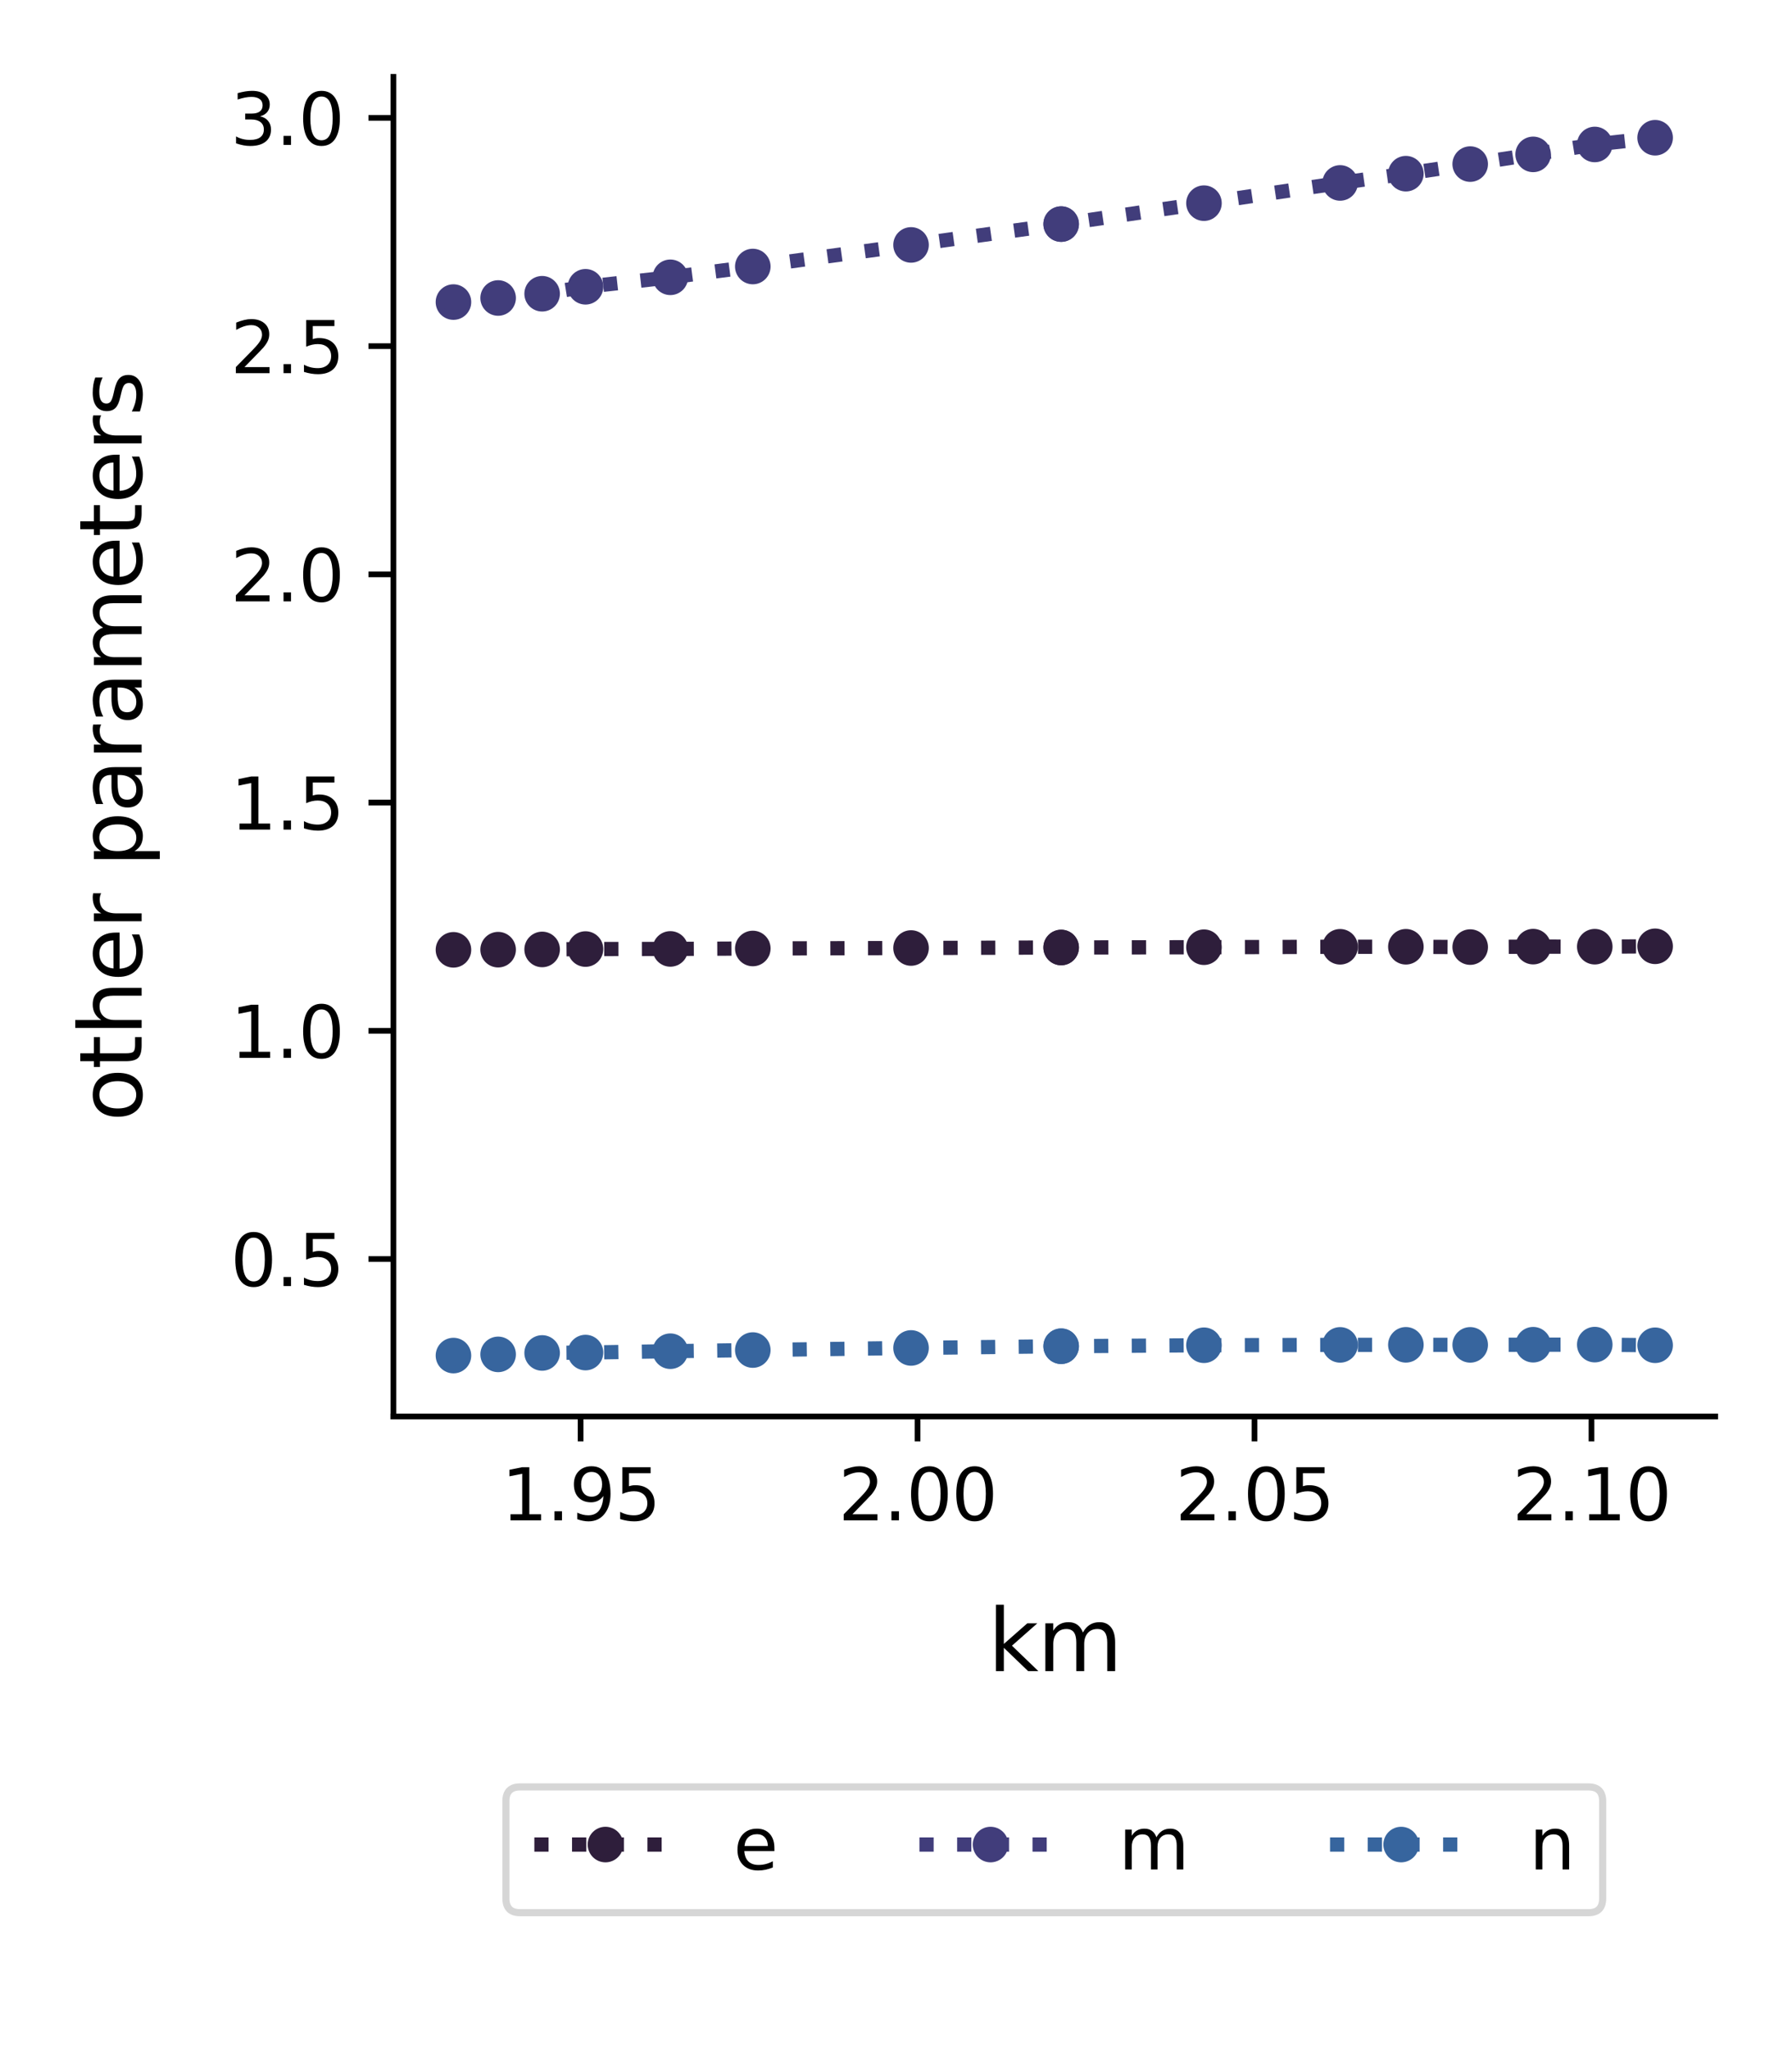 <?xml version="1.0" encoding="utf-8" standalone="no"?>
<!DOCTYPE svg PUBLIC "-//W3C//DTD SVG 1.1//EN"
  "http://www.w3.org/Graphics/SVG/1.1/DTD/svg11.dtd">
<svg xmlns:xlink="http://www.w3.org/1999/xlink" width="252pt" height="288pt" viewBox="0 0 252 288" xmlns="http://www.w3.org/2000/svg" version="1.1">
 <defs>
  <style type="text/css">*{stroke-linejoin: round; stroke-linecap: butt}</style>
 </defs>
 <g id="figure_1">
  <g id="patch_1">
   <path d="M 0 288 
L 252 288 
L 252 0 
L 0 0 
z
" style="fill: #ffffff"/>
  </g>
  <g id="axes_1">
   <g id="patch_2">
    <path d="M 55.317 199.082 
L 241.2 199.082 
L 241.2 10.8 
L 55.317 10.8 
z
" style="fill: #ffffff"/>
   </g>
   <g id="matplotlib.axis_1">
    <g id="xtick_1">
     <g id="line2d_1">
      <defs>
       <path id="mdb7571abf7" d="M 0 0 
L 0 3.5 
" style="stroke: #000000; stroke-width: 0.8"/>
      </defs>
      <g>
       <use xlink:href="#mdb7571abf7" x="81.65" y="199.082" style="stroke: #000000; stroke-width: 0.8"/>
      </g>
     </g>
     <g id="text_1">
      <!-- 1.95 -->
      <g transform="translate(70.517 213.68)scale(0.1 -0.1)">
       <defs>
        <path id="DejaVuSans-31" d="M 794 531 
L 1825 531 
L 1825 4091 
L 703 3866 
L 703 4441 
L 1819 4666 
L 2450 4666 
L 2450 531 
L 3481 531 
L 3481 0 
L 794 0 
L 794 531 
z
" transform="scale(0.016)"/>
        <path id="DejaVuSans-2e" d="M 684 794 
L 1344 794 
L 1344 0 
L 684 0 
L 684 794 
z
" transform="scale(0.016)"/>
        <path id="DejaVuSans-39" d="M 703 97 
L 703 672 
Q 941 559 1184 500 
Q 1428 441 1663 441 
Q 2288 441 2617 861 
Q 2947 1281 2994 2138 
Q 2813 1869 2534 1725 
Q 2256 1581 1919 1581 
Q 1219 1581 811 2004 
Q 403 2428 403 3163 
Q 403 3881 828 4315 
Q 1253 4750 1959 4750 
Q 2769 4750 3195 4129 
Q 3622 3509 3622 2328 
Q 3622 1225 3098 567 
Q 2575 -91 1691 -91 
Q 1453 -91 1209 -44 
Q 966 3 703 97 
z
M 1959 2075 
Q 2384 2075 2632 2365 
Q 2881 2656 2881 3163 
Q 2881 3666 2632 3958 
Q 2384 4250 1959 4250 
Q 1534 4250 1286 3958 
Q 1038 3666 1038 3163 
Q 1038 2656 1286 2365 
Q 1534 2075 1959 2075 
z
" transform="scale(0.016)"/>
        <path id="DejaVuSans-35" d="M 691 4666 
L 3169 4666 
L 3169 4134 
L 1269 4134 
L 1269 2991 
Q 1406 3038 1543 3061 
Q 1681 3084 1819 3084 
Q 2600 3084 3056 2656 
Q 3513 2228 3513 1497 
Q 3513 744 3044 326 
Q 2575 -91 1722 -91 
Q 1428 -91 1123 -41 
Q 819 9 494 109 
L 494 744 
Q 775 591 1075 516 
Q 1375 441 1709 441 
Q 2250 441 2565 725 
Q 2881 1009 2881 1497 
Q 2881 1984 2565 2268 
Q 2250 2553 1709 2553 
Q 1456 2553 1204 2497 
Q 953 2441 691 2322 
L 691 4666 
z
" transform="scale(0.016)"/>
       </defs>
       <use xlink:href="#DejaVuSans-31"/>
       <use xlink:href="#DejaVuSans-2e" x="63.623"/>
       <use xlink:href="#DejaVuSans-39" x="95.41"/>
       <use xlink:href="#DejaVuSans-35" x="159.033"/>
      </g>
     </g>
    </g>
    <g id="xtick_2">
     <g id="line2d_2">
      <g>
       <use xlink:href="#mdb7571abf7" x="129.034" y="199.082" style="stroke: #000000; stroke-width: 0.8"/>
      </g>
     </g>
     <g id="text_2">
      <!-- 2.00 -->
      <g transform="translate(117.901 213.68)scale(0.1 -0.1)">
       <defs>
        <path id="DejaVuSans-32" d="M 1228 531 
L 3431 531 
L 3431 0 
L 469 0 
L 469 531 
Q 828 903 1448 1529 
Q 2069 2156 2228 2338 
Q 2531 2678 2651 2914 
Q 2772 3150 2772 3378 
Q 2772 3750 2511 3984 
Q 2250 4219 1831 4219 
Q 1534 4219 1204 4116 
Q 875 4013 500 3803 
L 500 4441 
Q 881 4594 1212 4672 
Q 1544 4750 1819 4750 
Q 2544 4750 2975 4387 
Q 3406 4025 3406 3419 
Q 3406 3131 3298 2873 
Q 3191 2616 2906 2266 
Q 2828 2175 2409 1742 
Q 1991 1309 1228 531 
z
" transform="scale(0.016)"/>
        <path id="DejaVuSans-30" d="M 2034 4250 
Q 1547 4250 1301 3770 
Q 1056 3291 1056 2328 
Q 1056 1369 1301 889 
Q 1547 409 2034 409 
Q 2525 409 2770 889 
Q 3016 1369 3016 2328 
Q 3016 3291 2770 3770 
Q 2525 4250 2034 4250 
z
M 2034 4750 
Q 2819 4750 3233 4129 
Q 3647 3509 3647 2328 
Q 3647 1150 3233 529 
Q 2819 -91 2034 -91 
Q 1250 -91 836 529 
Q 422 1150 422 2328 
Q 422 3509 836 4129 
Q 1250 4750 2034 4750 
z
" transform="scale(0.016)"/>
       </defs>
       <use xlink:href="#DejaVuSans-32"/>
       <use xlink:href="#DejaVuSans-2e" x="63.623"/>
       <use xlink:href="#DejaVuSans-30" x="95.41"/>
       <use xlink:href="#DejaVuSans-30" x="159.033"/>
      </g>
     </g>
    </g>
    <g id="xtick_3">
     <g id="line2d_3">
      <g>
       <use xlink:href="#mdb7571abf7" x="176.419" y="199.082" style="stroke: #000000; stroke-width: 0.8"/>
      </g>
     </g>
     <g id="text_3">
      <!-- 2.05 -->
      <g transform="translate(165.286 213.68)scale(0.1 -0.1)">
       <use xlink:href="#DejaVuSans-32"/>
       <use xlink:href="#DejaVuSans-2e" x="63.623"/>
       <use xlink:href="#DejaVuSans-30" x="95.41"/>
       <use xlink:href="#DejaVuSans-35" x="159.033"/>
      </g>
     </g>
    </g>
    <g id="xtick_4">
     <g id="line2d_4">
      <g>
       <use xlink:href="#mdb7571abf7" x="223.803" y="199.082" style="stroke: #000000; stroke-width: 0.8"/>
      </g>
     </g>
     <g id="text_4">
      <!-- 2.10 -->
      <g transform="translate(212.67 213.68)scale(0.1 -0.1)">
       <use xlink:href="#DejaVuSans-32"/>
       <use xlink:href="#DejaVuSans-2e" x="63.623"/>
       <use xlink:href="#DejaVuSans-31" x="95.41"/>
       <use xlink:href="#DejaVuSans-30" x="159.033"/>
      </g>
     </g>
    </g>
    <g id="text_5">
     <!-- km -->
     <g transform="translate(138.94 234.878)scale(0.12 -0.12)">
      <defs>
       <path id="DejaVuSans-6b" d="M 581 4863 
L 1159 4863 
L 1159 1991 
L 2875 3500 
L 3609 3500 
L 1753 1863 
L 3688 0 
L 2938 0 
L 1159 1709 
L 1159 0 
L 581 0 
L 581 4863 
z
" transform="scale(0.016)"/>
       <path id="DejaVuSans-6d" d="M 3328 2828 
Q 3544 3216 3844 3400 
Q 4144 3584 4550 3584 
Q 5097 3584 5394 3201 
Q 5691 2819 5691 2113 
L 5691 0 
L 5113 0 
L 5113 2094 
Q 5113 2597 4934 2840 
Q 4756 3084 4391 3084 
Q 3944 3084 3684 2787 
Q 3425 2491 3425 1978 
L 3425 0 
L 2847 0 
L 2847 2094 
Q 2847 2600 2669 2842 
Q 2491 3084 2119 3084 
Q 1678 3084 1418 2786 
Q 1159 2488 1159 1978 
L 1159 0 
L 581 0 
L 581 3500 
L 1159 3500 
L 1159 2956 
Q 1356 3278 1631 3431 
Q 1906 3584 2284 3584 
Q 2666 3584 2933 3390 
Q 3200 3197 3328 2828 
z
" transform="scale(0.016)"/>
      </defs>
      <use xlink:href="#DejaVuSans-6b"/>
      <use xlink:href="#DejaVuSans-6d" x="57.91"/>
     </g>
    </g>
   </g>
   <g id="matplotlib.axis_2">
    <g id="ytick_1">
     <g id="line2d_5">
      <defs>
       <path id="mfb51c0b95d" d="M 0 0 
L -3.5 0 
" style="stroke: #000000; stroke-width: 0.8"/>
      </defs>
      <g>
       <use xlink:href="#mfb51c0b95d" x="55.317" y="176.956" style="stroke: #000000; stroke-width: 0.8"/>
      </g>
     </g>
     <g id="text_6">
      <!-- 0.5 -->
      <g transform="translate(32.414 180.755)scale(0.1 -0.1)">
       <use xlink:href="#DejaVuSans-30"/>
       <use xlink:href="#DejaVuSans-2e" x="63.623"/>
       <use xlink:href="#DejaVuSans-35" x="95.41"/>
      </g>
     </g>
    </g>
    <g id="ytick_2">
     <g id="line2d_6">
      <g>
       <use xlink:href="#mfb51c0b95d" x="55.317" y="144.879" style="stroke: #000000; stroke-width: 0.8"/>
      </g>
     </g>
     <g id="text_7">
      <!-- 1.0 -->
      <g transform="translate(32.414 148.678)scale(0.1 -0.1)">
       <use xlink:href="#DejaVuSans-31"/>
       <use xlink:href="#DejaVuSans-2e" x="63.623"/>
       <use xlink:href="#DejaVuSans-30" x="95.41"/>
      </g>
     </g>
    </g>
    <g id="ytick_3">
     <g id="line2d_7">
      <g>
       <use xlink:href="#mfb51c0b95d" x="55.317" y="112.802" style="stroke: #000000; stroke-width: 0.8"/>
      </g>
     </g>
     <g id="text_8">
      <!-- 1.5 -->
      <g transform="translate(32.414 116.601)scale(0.1 -0.1)">
       <use xlink:href="#DejaVuSans-31"/>
       <use xlink:href="#DejaVuSans-2e" x="63.623"/>
       <use xlink:href="#DejaVuSans-35" x="95.41"/>
      </g>
     </g>
    </g>
    <g id="ytick_4">
     <g id="line2d_8">
      <g>
       <use xlink:href="#mfb51c0b95d" x="55.317" y="80.725" style="stroke: #000000; stroke-width: 0.8"/>
      </g>
     </g>
     <g id="text_9">
      <!-- 2.0 -->
      <g transform="translate(32.414 84.524)scale(0.1 -0.1)">
       <use xlink:href="#DejaVuSans-32"/>
       <use xlink:href="#DejaVuSans-2e" x="63.623"/>
       <use xlink:href="#DejaVuSans-30" x="95.41"/>
      </g>
     </g>
    </g>
    <g id="ytick_5">
     <g id="line2d_9">
      <g>
       <use xlink:href="#mfb51c0b95d" x="55.317" y="48.648" style="stroke: #000000; stroke-width: 0.8"/>
      </g>
     </g>
     <g id="text_10">
      <!-- 2.5 -->
      <g transform="translate(32.414 52.447)scale(0.1 -0.1)">
       <use xlink:href="#DejaVuSans-32"/>
       <use xlink:href="#DejaVuSans-2e" x="63.623"/>
       <use xlink:href="#DejaVuSans-35" x="95.41"/>
      </g>
     </g>
    </g>
    <g id="ytick_6">
     <g id="line2d_10">
      <g>
       <use xlink:href="#mfb51c0b95d" x="55.317" y="16.571" style="stroke: #000000; stroke-width: 0.8"/>
      </g>
     </g>
     <g id="text_11">
      <!-- 3.0 -->
      <g transform="translate(32.414 20.37)scale(0.1 -0.1)">
       <defs>
        <path id="DejaVuSans-33" d="M 2597 2516 
Q 3050 2419 3304 2112 
Q 3559 1806 3559 1356 
Q 3559 666 3084 287 
Q 2609 -91 1734 -91 
Q 1441 -91 1130 -33 
Q 819 25 488 141 
L 488 750 
Q 750 597 1062 519 
Q 1375 441 1716 441 
Q 2309 441 2620 675 
Q 2931 909 2931 1356 
Q 2931 1769 2642 2001 
Q 2353 2234 1838 2234 
L 1294 2234 
L 1294 2753 
L 1863 2753 
Q 2328 2753 2575 2939 
Q 2822 3125 2822 3475 
Q 2822 3834 2567 4026 
Q 2313 4219 1838 4219 
Q 1578 4219 1281 4162 
Q 984 4106 628 3988 
L 628 4550 
Q 988 4650 1302 4700 
Q 1616 4750 1894 4750 
Q 2613 4750 3031 4423 
Q 3450 4097 3450 3541 
Q 3450 3153 3228 2886 
Q 3006 2619 2597 2516 
z
" transform="scale(0.016)"/>
       </defs>
       <use xlink:href="#DejaVuSans-33"/>
       <use xlink:href="#DejaVuSans-2e" x="63.623"/>
       <use xlink:href="#DejaVuSans-30" x="95.41"/>
      </g>
     </g>
    </g>
    <g id="text_12">
     <!-- other parameters -->
     <g transform="translate(19.918 157.634)rotate(-90)scale(0.12 -0.12)">
      <defs>
       <path id="DejaVuSans-6f" d="M 1959 3097 
Q 1497 3097 1228 2736 
Q 959 2375 959 1747 
Q 959 1119 1226 758 
Q 1494 397 1959 397 
Q 2419 397 2687 759 
Q 2956 1122 2956 1747 
Q 2956 2369 2687 2733 
Q 2419 3097 1959 3097 
z
M 1959 3584 
Q 2709 3584 3137 3096 
Q 3566 2609 3566 1747 
Q 3566 888 3137 398 
Q 2709 -91 1959 -91 
Q 1206 -91 779 398 
Q 353 888 353 1747 
Q 353 2609 779 3096 
Q 1206 3584 1959 3584 
z
" transform="scale(0.016)"/>
       <path id="DejaVuSans-74" d="M 1172 4494 
L 1172 3500 
L 2356 3500 
L 2356 3053 
L 1172 3053 
L 1172 1153 
Q 1172 725 1289 603 
Q 1406 481 1766 481 
L 2356 481 
L 2356 0 
L 1766 0 
Q 1100 0 847 248 
Q 594 497 594 1153 
L 594 3053 
L 172 3053 
L 172 3500 
L 594 3500 
L 594 4494 
L 1172 4494 
z
" transform="scale(0.016)"/>
       <path id="DejaVuSans-68" d="M 3513 2113 
L 3513 0 
L 2938 0 
L 2938 2094 
Q 2938 2591 2744 2837 
Q 2550 3084 2163 3084 
Q 1697 3084 1428 2787 
Q 1159 2491 1159 1978 
L 1159 0 
L 581 0 
L 581 4863 
L 1159 4863 
L 1159 2956 
Q 1366 3272 1645 3428 
Q 1925 3584 2291 3584 
Q 2894 3584 3203 3211 
Q 3513 2838 3513 2113 
z
" transform="scale(0.016)"/>
       <path id="DejaVuSans-65" d="M 3597 1894 
L 3597 1613 
L 953 1613 
Q 991 1019 1311 708 
Q 1631 397 2203 397 
Q 2534 397 2845 478 
Q 3156 559 3463 722 
L 3463 178 
Q 3153 47 2828 -22 
Q 2503 -91 2169 -91 
Q 1331 -91 842 396 
Q 353 884 353 1716 
Q 353 2575 817 3079 
Q 1281 3584 2069 3584 
Q 2775 3584 3186 3129 
Q 3597 2675 3597 1894 
z
M 3022 2063 
Q 3016 2534 2758 2815 
Q 2500 3097 2075 3097 
Q 1594 3097 1305 2825 
Q 1016 2553 972 2059 
L 3022 2063 
z
" transform="scale(0.016)"/>
       <path id="DejaVuSans-72" d="M 2631 2963 
Q 2534 3019 2420 3045 
Q 2306 3072 2169 3072 
Q 1681 3072 1420 2755 
Q 1159 2438 1159 1844 
L 1159 0 
L 581 0 
L 581 3500 
L 1159 3500 
L 1159 2956 
Q 1341 3275 1631 3429 
Q 1922 3584 2338 3584 
Q 2397 3584 2469 3576 
Q 2541 3569 2628 3553 
L 2631 2963 
z
" transform="scale(0.016)"/>
       <path id="DejaVuSans-20" transform="scale(0.016)"/>
       <path id="DejaVuSans-70" d="M 1159 525 
L 1159 -1331 
L 581 -1331 
L 581 3500 
L 1159 3500 
L 1159 2969 
Q 1341 3281 1617 3432 
Q 1894 3584 2278 3584 
Q 2916 3584 3314 3078 
Q 3713 2572 3713 1747 
Q 3713 922 3314 415 
Q 2916 -91 2278 -91 
Q 1894 -91 1617 61 
Q 1341 213 1159 525 
z
M 3116 1747 
Q 3116 2381 2855 2742 
Q 2594 3103 2138 3103 
Q 1681 3103 1420 2742 
Q 1159 2381 1159 1747 
Q 1159 1113 1420 752 
Q 1681 391 2138 391 
Q 2594 391 2855 752 
Q 3116 1113 3116 1747 
z
" transform="scale(0.016)"/>
       <path id="DejaVuSans-61" d="M 2194 1759 
Q 1497 1759 1228 1600 
Q 959 1441 959 1056 
Q 959 750 1161 570 
Q 1363 391 1709 391 
Q 2188 391 2477 730 
Q 2766 1069 2766 1631 
L 2766 1759 
L 2194 1759 
z
M 3341 1997 
L 3341 0 
L 2766 0 
L 2766 531 
Q 2569 213 2275 61 
Q 1981 -91 1556 -91 
Q 1019 -91 701 211 
Q 384 513 384 1019 
Q 384 1609 779 1909 
Q 1175 2209 1959 2209 
L 2766 2209 
L 2766 2266 
Q 2766 2663 2505 2880 
Q 2244 3097 1772 3097 
Q 1472 3097 1187 3025 
Q 903 2953 641 2809 
L 641 3341 
Q 956 3463 1253 3523 
Q 1550 3584 1831 3584 
Q 2591 3584 2966 3190 
Q 3341 2797 3341 1997 
z
" transform="scale(0.016)"/>
       <path id="DejaVuSans-73" d="M 2834 3397 
L 2834 2853 
Q 2591 2978 2328 3040 
Q 2066 3103 1784 3103 
Q 1356 3103 1142 2972 
Q 928 2841 928 2578 
Q 928 2378 1081 2264 
Q 1234 2150 1697 2047 
L 1894 2003 
Q 2506 1872 2764 1633 
Q 3022 1394 3022 966 
Q 3022 478 2636 193 
Q 2250 -91 1575 -91 
Q 1294 -91 989 -36 
Q 684 19 347 128 
L 347 722 
Q 666 556 975 473 
Q 1284 391 1588 391 
Q 1994 391 2212 530 
Q 2431 669 2431 922 
Q 2431 1156 2273 1281 
Q 2116 1406 1581 1522 
L 1381 1569 
Q 847 1681 609 1914 
Q 372 2147 372 2553 
Q 372 3047 722 3315 
Q 1072 3584 1716 3584 
Q 2034 3584 2315 3537 
Q 2597 3491 2834 3397 
z
" transform="scale(0.016)"/>
      </defs>
      <use xlink:href="#DejaVuSans-6f"/>
      <use xlink:href="#DejaVuSans-74" x="61.182"/>
      <use xlink:href="#DejaVuSans-68" x="100.391"/>
      <use xlink:href="#DejaVuSans-65" x="163.77"/>
      <use xlink:href="#DejaVuSans-72" x="225.293"/>
      <use xlink:href="#DejaVuSans-20" x="266.406"/>
      <use xlink:href="#DejaVuSans-70" x="298.193"/>
      <use xlink:href="#DejaVuSans-61" x="361.67"/>
      <use xlink:href="#DejaVuSans-72" x="422.949"/>
      <use xlink:href="#DejaVuSans-61" x="464.062"/>
      <use xlink:href="#DejaVuSans-6d" x="525.342"/>
      <use xlink:href="#DejaVuSans-65" x="622.754"/>
      <use xlink:href="#DejaVuSans-74" x="684.277"/>
      <use xlink:href="#DejaVuSans-65" x="723.486"/>
      <use xlink:href="#DejaVuSans-72" x="785.01"/>
      <use xlink:href="#DejaVuSans-73" x="826.123"/>
     </g>
    </g>
   </g>
   <g id="line2d_11">
    <path d="M 63.766 133.498 
L 70.05 133.476 
L 76.239 133.443 
L 82.337 133.389 
L 94.267 133.371 
L 105.862 133.309 
L 128.114 133.242 
L 149.225 133.17 
L 149.225 133.17 
L 169.306 133.13 
L 188.453 133.07 
L 197.702 133.067 
L 206.748 133.112 
L 215.599 133.048 
L 224.264 133.057 
L 232.751 133.001 
" clip-path="url(#p5b751e695c)" style="fill: none; stroke-dasharray: 2,3.3; stroke-dashoffset: 0; stroke: #2e1e3b; stroke-width: 2"/>
    <defs>
     <path id="m9fcce9718f" d="M 0 2 
C 0.53 2 1.039 1.789 1.414 1.414 
C 1.789 1.039 2 0.53 2 0 
C 2 -0.53 1.789 -1.039 1.414 -1.414 
C 1.039 -1.789 0.53 -2 0 -2 
C -0.53 -2 -1.039 -1.789 -1.414 -1.414 
C -1.789 -1.039 -2 -0.53 -2 0 
C -2 0.53 -1.789 1.039 -1.414 1.414 
C -1.039 1.789 -0.53 2 0 2 
z
" style="stroke: #2e1e3b"/>
    </defs>
    <g clip-path="url(#p5b751e695c)">
     <use xlink:href="#m9fcce9718f" x="63.766" y="133.498" style="fill: #2e1e3b; stroke: #2e1e3b"/>
     <use xlink:href="#m9fcce9718f" x="70.05" y="133.476" style="fill: #2e1e3b; stroke: #2e1e3b"/>
     <use xlink:href="#m9fcce9718f" x="76.239" y="133.443" style="fill: #2e1e3b; stroke: #2e1e3b"/>
     <use xlink:href="#m9fcce9718f" x="82.337" y="133.389" style="fill: #2e1e3b; stroke: #2e1e3b"/>
     <use xlink:href="#m9fcce9718f" x="94.267" y="133.371" style="fill: #2e1e3b; stroke: #2e1e3b"/>
     <use xlink:href="#m9fcce9718f" x="105.862" y="133.309" style="fill: #2e1e3b; stroke: #2e1e3b"/>
     <use xlink:href="#m9fcce9718f" x="128.114" y="133.242" style="fill: #2e1e3b; stroke: #2e1e3b"/>
     <use xlink:href="#m9fcce9718f" x="149.225" y="133.17" style="fill: #2e1e3b; stroke: #2e1e3b"/>
     <use xlink:href="#m9fcce9718f" x="149.225" y="133.17" style="fill: #2e1e3b; stroke: #2e1e3b"/>
     <use xlink:href="#m9fcce9718f" x="169.306" y="133.13" style="fill: #2e1e3b; stroke: #2e1e3b"/>
     <use xlink:href="#m9fcce9718f" x="188.453" y="133.07" style="fill: #2e1e3b; stroke: #2e1e3b"/>
     <use xlink:href="#m9fcce9718f" x="197.702" y="133.067" style="fill: #2e1e3b; stroke: #2e1e3b"/>
     <use xlink:href="#m9fcce9718f" x="206.748" y="133.112" style="fill: #2e1e3b; stroke: #2e1e3b"/>
     <use xlink:href="#m9fcce9718f" x="215.599" y="133.048" style="fill: #2e1e3b; stroke: #2e1e3b"/>
     <use xlink:href="#m9fcce9718f" x="224.264" y="133.057" style="fill: #2e1e3b; stroke: #2e1e3b"/>
     <use xlink:href="#m9fcce9718f" x="232.751" y="133.001" style="fill: #2e1e3b; stroke: #2e1e3b"/>
    </g>
   </g>
   <g id="line2d_12">
    <path d="M 63.766 42.456 
L 70.05 41.884 
L 76.239 41.285 
L 82.337 40.307 
L 94.267 38.974 
L 105.862 37.459 
L 128.114 34.424 
L 149.225 31.495 
L 149.225 31.495 
L 169.306 28.555 
L 188.453 25.713 
L 197.702 24.41 
L 206.748 23.062 
L 215.599 21.698 
L 224.264 20.304 
L 232.751 19.358 
" clip-path="url(#p5b751e695c)" style="fill: none; stroke-dasharray: 2,3.3; stroke-dashoffset: 0; stroke: #413d7b; stroke-width: 2"/>
    <defs>
     <path id="m23d803d00a" d="M 0 2 
C 0.53 2 1.039 1.789 1.414 1.414 
C 1.789 1.039 2 0.53 2 0 
C 2 -0.53 1.789 -1.039 1.414 -1.414 
C 1.039 -1.789 0.53 -2 0 -2 
C -0.53 -2 -1.039 -1.789 -1.414 -1.414 
C -1.789 -1.039 -2 -0.53 -2 0 
C -2 0.53 -1.789 1.039 -1.414 1.414 
C -1.039 1.789 -0.53 2 0 2 
z
" style="stroke: #413d7b"/>
    </defs>
    <g clip-path="url(#p5b751e695c)">
     <use xlink:href="#m23d803d00a" x="63.766" y="42.456" style="fill: #413d7b; stroke: #413d7b"/>
     <use xlink:href="#m23d803d00a" x="70.05" y="41.884" style="fill: #413d7b; stroke: #413d7b"/>
     <use xlink:href="#m23d803d00a" x="76.239" y="41.285" style="fill: #413d7b; stroke: #413d7b"/>
     <use xlink:href="#m23d803d00a" x="82.337" y="40.307" style="fill: #413d7b; stroke: #413d7b"/>
     <use xlink:href="#m23d803d00a" x="94.267" y="38.974" style="fill: #413d7b; stroke: #413d7b"/>
     <use xlink:href="#m23d803d00a" x="105.862" y="37.459" style="fill: #413d7b; stroke: #413d7b"/>
     <use xlink:href="#m23d803d00a" x="128.114" y="34.424" style="fill: #413d7b; stroke: #413d7b"/>
     <use xlink:href="#m23d803d00a" x="149.225" y="31.495" style="fill: #413d7b; stroke: #413d7b"/>
     <use xlink:href="#m23d803d00a" x="149.225" y="31.495" style="fill: #413d7b; stroke: #413d7b"/>
     <use xlink:href="#m23d803d00a" x="169.306" y="28.555" style="fill: #413d7b; stroke: #413d7b"/>
     <use xlink:href="#m23d803d00a" x="188.453" y="25.713" style="fill: #413d7b; stroke: #413d7b"/>
     <use xlink:href="#m23d803d00a" x="197.702" y="24.41" style="fill: #413d7b; stroke: #413d7b"/>
     <use xlink:href="#m23d803d00a" x="206.748" y="23.062" style="fill: #413d7b; stroke: #413d7b"/>
     <use xlink:href="#m23d803d00a" x="215.599" y="21.698" style="fill: #413d7b; stroke: #413d7b"/>
     <use xlink:href="#m23d803d00a" x="224.264" y="20.304" style="fill: #413d7b; stroke: #413d7b"/>
     <use xlink:href="#m23d803d00a" x="232.751" y="19.358" style="fill: #413d7b; stroke: #413d7b"/>
    </g>
   </g>
   <g id="line2d_13">
    <path d="M 63.766 190.524 
L 70.05 190.357 
L 76.239 190.158 
L 82.337 190.102 
L 94.267 189.911 
L 105.862 189.749 
L 128.114 189.454 
L 149.225 189.212 
L 149.225 189.212 
L 169.306 189.073 
L 188.453 189.023 
L 197.702 189.014 
L 206.748 189.021 
L 215.599 188.998 
L 224.264 188.984 
L 232.751 189.076 
" clip-path="url(#p5b751e695c)" style="fill: none; stroke-dasharray: 2,3.3; stroke-dashoffset: 0; stroke: #37659e; stroke-width: 2"/>
    <defs>
     <path id="mdcffc3b992" d="M 0 2 
C 0.53 2 1.039 1.789 1.414 1.414 
C 1.789 1.039 2 0.53 2 0 
C 2 -0.53 1.789 -1.039 1.414 -1.414 
C 1.039 -1.789 0.53 -2 0 -2 
C -0.53 -2 -1.039 -1.789 -1.414 -1.414 
C -1.789 -1.039 -2 -0.53 -2 0 
C -2 0.53 -1.789 1.039 -1.414 1.414 
C -1.039 1.789 -0.53 2 0 2 
z
" style="stroke: #37659e"/>
    </defs>
    <g clip-path="url(#p5b751e695c)">
     <use xlink:href="#mdcffc3b992" x="63.766" y="190.524" style="fill: #37659e; stroke: #37659e"/>
     <use xlink:href="#mdcffc3b992" x="70.05" y="190.357" style="fill: #37659e; stroke: #37659e"/>
     <use xlink:href="#mdcffc3b992" x="76.239" y="190.158" style="fill: #37659e; stroke: #37659e"/>
     <use xlink:href="#mdcffc3b992" x="82.337" y="190.102" style="fill: #37659e; stroke: #37659e"/>
     <use xlink:href="#mdcffc3b992" x="94.267" y="189.911" style="fill: #37659e; stroke: #37659e"/>
     <use xlink:href="#mdcffc3b992" x="105.862" y="189.749" style="fill: #37659e; stroke: #37659e"/>
     <use xlink:href="#mdcffc3b992" x="128.114" y="189.454" style="fill: #37659e; stroke: #37659e"/>
     <use xlink:href="#mdcffc3b992" x="149.225" y="189.212" style="fill: #37659e; stroke: #37659e"/>
     <use xlink:href="#mdcffc3b992" x="149.225" y="189.212" style="fill: #37659e; stroke: #37659e"/>
     <use xlink:href="#mdcffc3b992" x="169.306" y="189.073" style="fill: #37659e; stroke: #37659e"/>
     <use xlink:href="#mdcffc3b992" x="188.453" y="189.023" style="fill: #37659e; stroke: #37659e"/>
     <use xlink:href="#mdcffc3b992" x="197.702" y="189.014" style="fill: #37659e; stroke: #37659e"/>
     <use xlink:href="#mdcffc3b992" x="206.748" y="189.021" style="fill: #37659e; stroke: #37659e"/>
     <use xlink:href="#mdcffc3b992" x="215.599" y="188.998" style="fill: #37659e; stroke: #37659e"/>
     <use xlink:href="#mdcffc3b992" x="224.264" y="188.984" style="fill: #37659e; stroke: #37659e"/>
     <use xlink:href="#mdcffc3b992" x="232.751" y="189.076" style="fill: #37659e; stroke: #37659e"/>
    </g>
   </g>
   <g id="patch_3">
    <path d="M 55.317 199.082 
L 55.317 10.8 
" style="fill: none; stroke: #000000; stroke-width: 0.8; stroke-linejoin: miter; stroke-linecap: square"/>
   </g>
   <g id="patch_4">
    <path d="M 55.317 199.082 
L 241.2 199.082 
" style="fill: none; stroke: #000000; stroke-width: 0.8; stroke-linejoin: miter; stroke-linecap: square"/>
   </g>
   <g id="legend_1">
    <g id="patch_5">
     <path d="M 73.143 268.83 
L 223.374 268.83 
Q 225.374 268.83 225.374 266.83 
L 225.374 253.152 
Q 225.374 251.152 223.374 251.152 
L 73.143 251.152 
Q 71.143 251.152 71.143 253.152 
L 71.143 266.83 
Q 71.143 268.83 73.143 268.83 
z
" style="fill: #ffffff; opacity: 0.8; stroke: #cccccc; stroke-linejoin: miter"/>
    </g>
    <g id="line2d_14">
     <path d="M 75.143 259.251 
L 85.143 259.251 
L 95.143 259.251 
" style="fill: none; stroke-dasharray: 2,3.3; stroke-dashoffset: 0; stroke: #2e1e3b; stroke-width: 2"/>
     <g>
      <use xlink:href="#m9fcce9718f" x="85.143" y="259.251" style="fill: #2e1e3b; stroke: #2e1e3b"/>
     </g>
    </g>
    <g id="text_13">
     <!-- e -->
     <g transform="translate(103.143 262.751)scale(0.1 -0.1)">
      <use xlink:href="#DejaVuSans-65"/>
     </g>
    </g>
    <g id="line2d_15">
     <path d="M 129.296 259.251 
L 139.296 259.251 
L 149.296 259.251 
" style="fill: none; stroke-dasharray: 2,3.3; stroke-dashoffset: 0; stroke: #413d7b; stroke-width: 2"/>
     <g>
      <use xlink:href="#m23d803d00a" x="139.296" y="259.251" style="fill: #413d7b; stroke: #413d7b"/>
     </g>
    </g>
    <g id="text_14">
     <!-- m -->
     <g transform="translate(157.296 262.751)scale(0.1 -0.1)">
      <use xlink:href="#DejaVuSans-6d"/>
     </g>
    </g>
    <g id="line2d_16">
     <path d="M 187.037 259.251 
L 197.037 259.251 
L 207.037 259.251 
" style="fill: none; stroke-dasharray: 2,3.3; stroke-dashoffset: 0; stroke: #37659e; stroke-width: 2"/>
     <g>
      <use xlink:href="#mdcffc3b992" x="197.037" y="259.251" style="fill: #37659e; stroke: #37659e"/>
     </g>
    </g>
    <g id="text_15">
     <!-- n -->
     <g transform="translate(215.037 262.751)scale(0.1 -0.1)">
      <defs>
       <path id="DejaVuSans-6e" d="M 3513 2113 
L 3513 0 
L 2938 0 
L 2938 2094 
Q 2938 2591 2744 2837 
Q 2550 3084 2163 3084 
Q 1697 3084 1428 2787 
Q 1159 2491 1159 1978 
L 1159 0 
L 581 0 
L 581 3500 
L 1159 3500 
L 1159 2956 
Q 1366 3272 1645 3428 
Q 1925 3584 2291 3584 
Q 2894 3584 3203 3211 
Q 3513 2838 3513 2113 
z
" transform="scale(0.016)"/>
      </defs>
      <use xlink:href="#DejaVuSans-6e"/>
     </g>
    </g>
   </g>
  </g>
 </g>
 <defs>
  <clipPath id="p5b751e695c">
   <rect x="55.317" y="10.8" width="185.883" height="188.282"/>
  </clipPath>
 </defs>
</svg>
